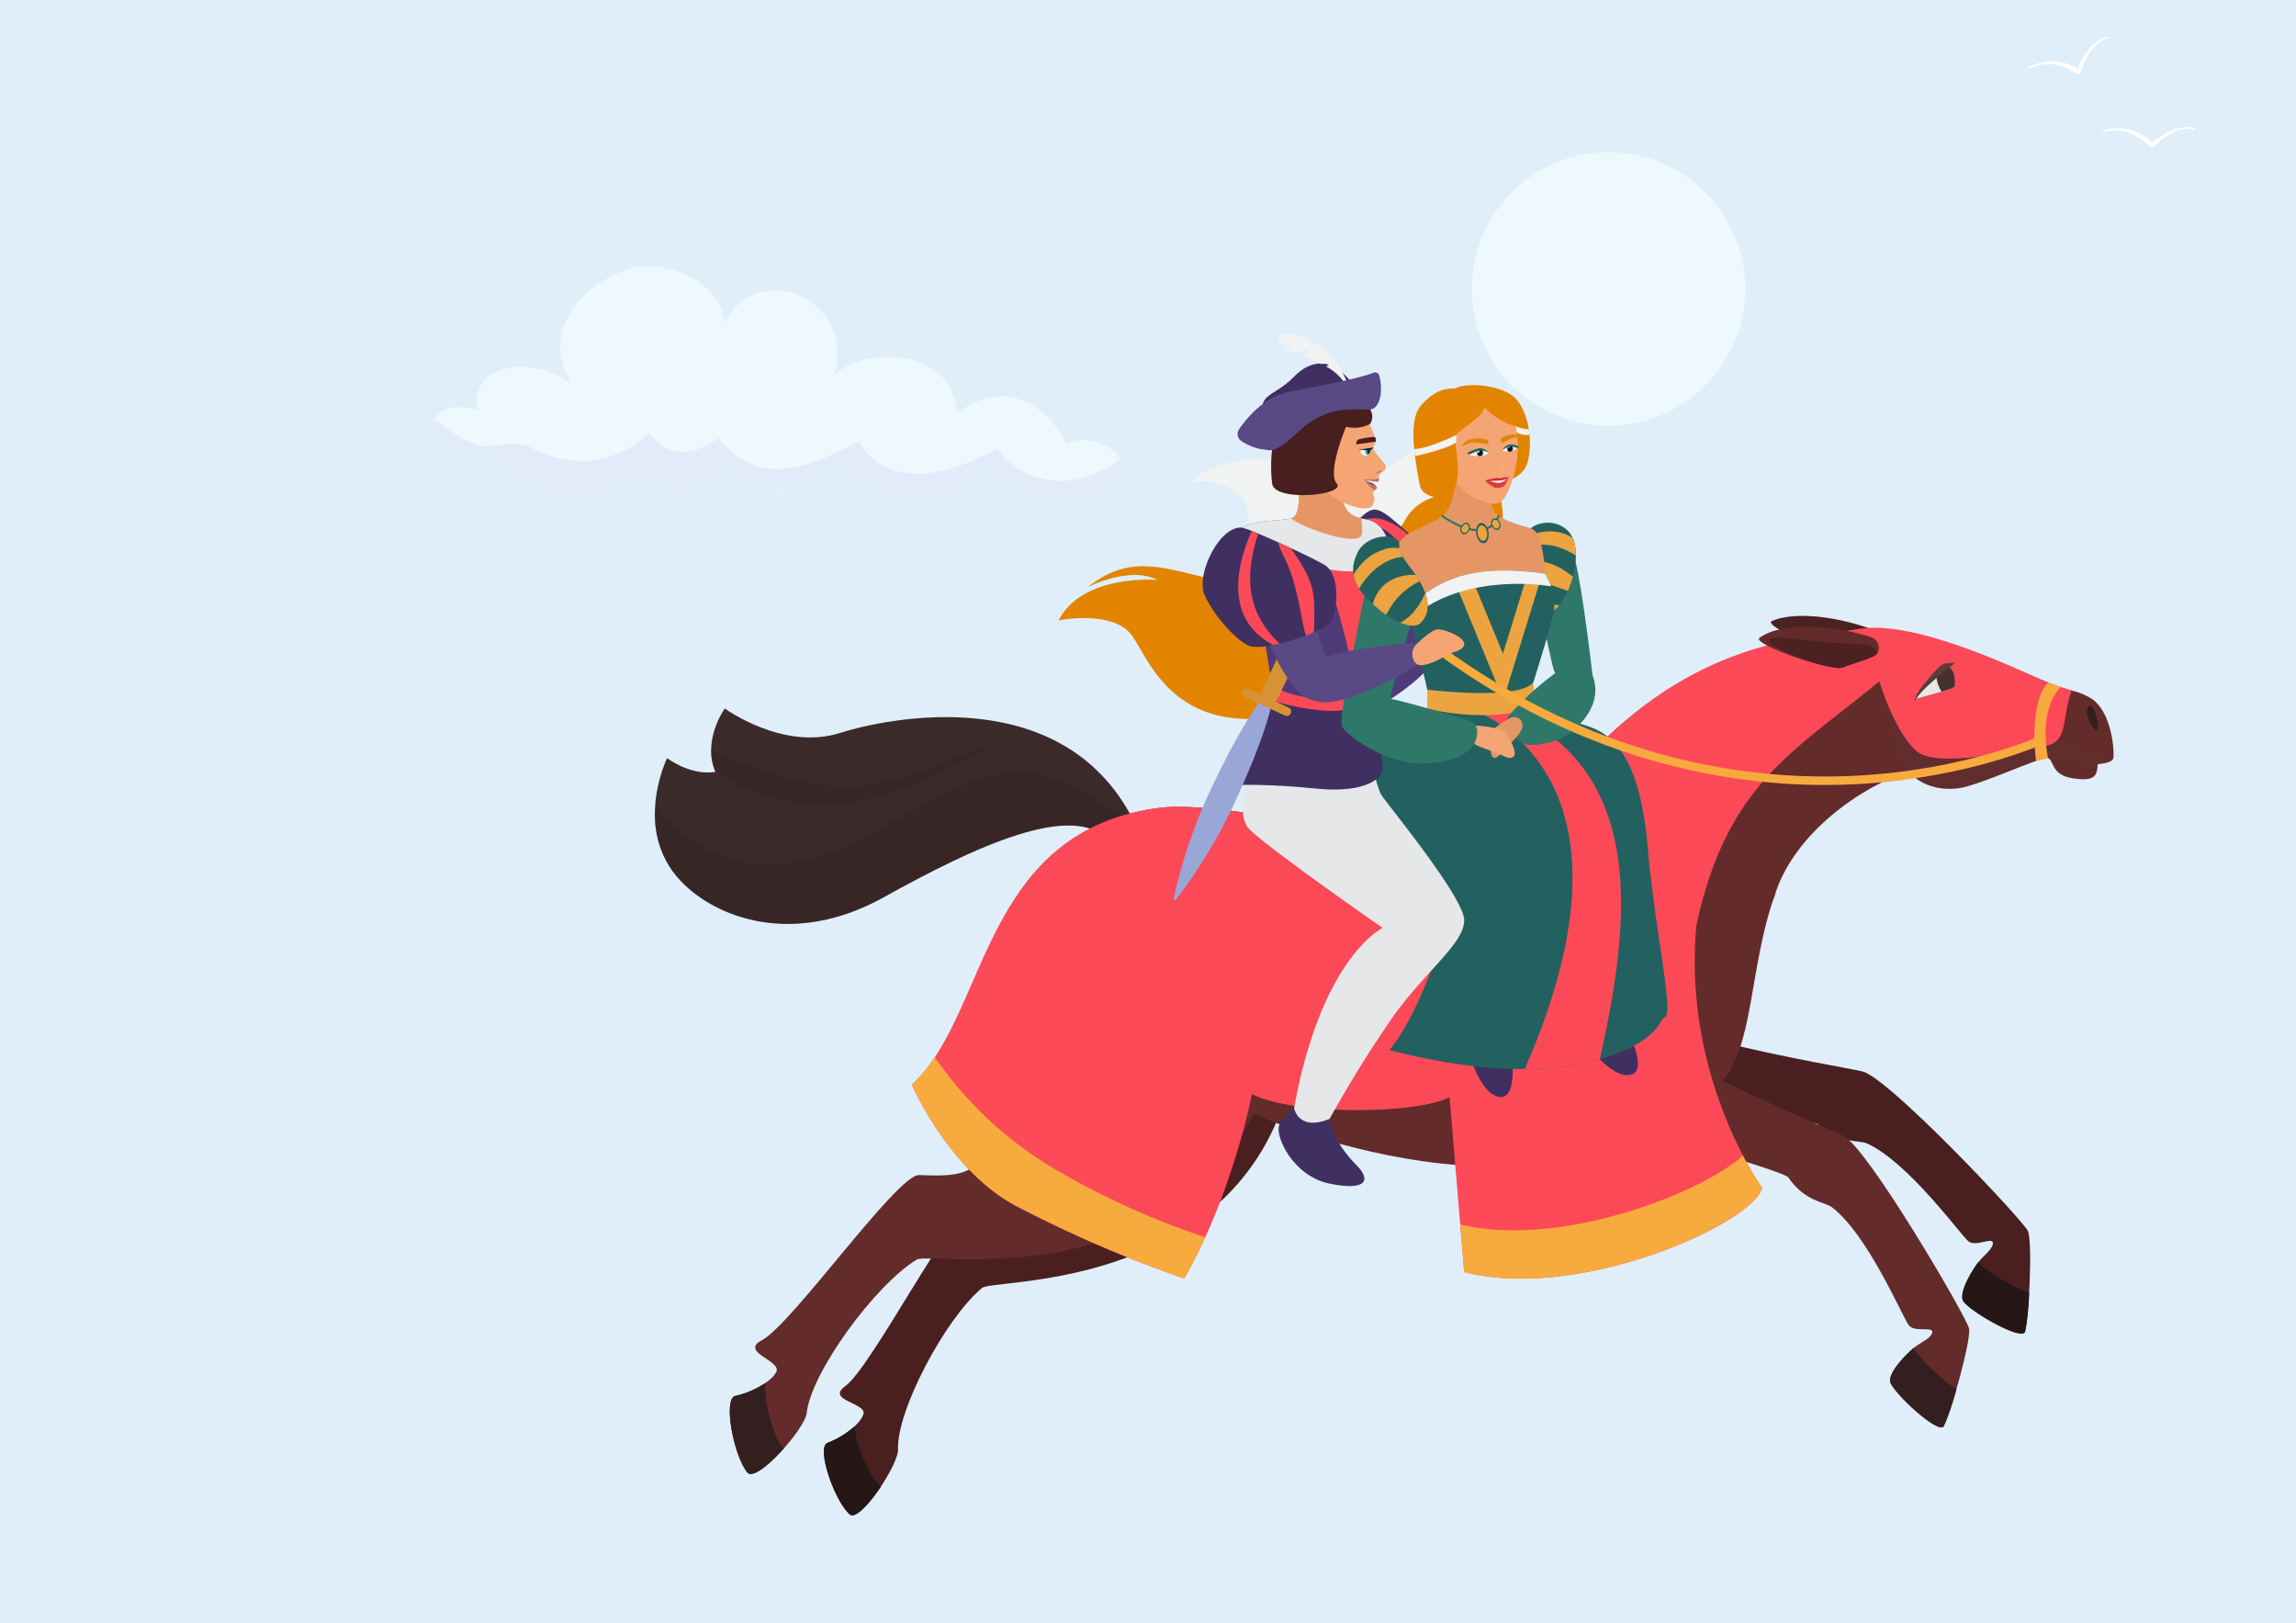 <svg xmlns="http://www.w3.org/2000/svg" xmlns:xlink="http://www.w3.org/1999/xlink" width="503.114" height="355.674" viewBox="0 0 503.114 355.674">
  <rect x="0" y="0" width="503.114" height="355.674" fill="#808080" stroke="none"/>
  <defs>
    <clipPath id="clip-path">
      <rect id="Rectángulo_49659" data-name="Rectángulo 49659" width="385.859" height="101.84" fill="none"/>
    </clipPath>
    <clipPath id="clip-path-3">
      <rect id="Rectángulo_49657" data-name="Rectángulo 49657" width="151.026" height="17.761" transform="translate(0.02 84.079)" fill="none"/>
    </clipPath>
    <clipPath id="clip-path-4">
      <rect id="Rectángulo_49656" data-name="Rectángulo 49656" width="319.642" height="259.001" fill="none"/>
    </clipPath>
    <clipPath id="clip-path-6">
      <rect id="Rectángulo_49644" data-name="Rectángulo 49644" width="105.746" height="38.367" fill="none"/>
    </clipPath>
    <clipPath id="clip-path-7">
      <rect id="Rectángulo_49645" data-name="Rectángulo 49645" width="49.865" height="18.597" fill="none"/>
    </clipPath>
    <clipPath id="clip-path-8">
      <rect id="Rectángulo_49648" data-name="Rectángulo 49648" width="207.678" height="142.327" fill="none"/>
    </clipPath>
    <clipPath id="clip-path-9">
      <rect id="Rectángulo_49646" data-name="Rectángulo 49646" width="59.66" height="93.036" fill="none"/>
    </clipPath>
    <clipPath id="clip-path-10">
      <rect id="Rectángulo_49647" data-name="Rectángulo 49647" width="137.943" height="142.299" fill="none"/>
    </clipPath>
    <clipPath id="clip-path-11">
      <rect id="Rectángulo_49651" data-name="Rectángulo 49651" width="135.541" height="48.464" fill="none"/>
    </clipPath>
    <clipPath id="clip-path-12">
      <rect id="Rectángulo_49649" data-name="Rectángulo 49649" width="59.66" height="48.464" fill="none"/>
    </clipPath>
    <clipPath id="clip-path-13">
      <rect id="Rectángulo_49650" data-name="Rectángulo 49650" width="15.379" height="11.777" fill="none"/>
    </clipPath>
    <clipPath id="clip-path-14">
      <rect id="Rectángulo_49652" data-name="Rectángulo 49652" width="21.201" height="45.279" fill="none"/>
    </clipPath>
    <clipPath id="clip-path-15">
      <rect id="Rectángulo_49653" data-name="Rectángulo 49653" width="1.84" height="2.691" fill="none"/>
    </clipPath>
    <clipPath id="clip-path-16">
      <rect id="Rectángulo_49654" data-name="Rectángulo 49654" width="4.049" height="1.172" fill="none"/>
    </clipPath>
  </defs>
  <g id="Grupo_171384" data-name="Grupo 171384" transform="translate(-811.886 -8435)">
    <rect id="BG" width="503.114" height="355.674" transform="translate(811.886 8435)" fill="#e3f3ff" opacity="0.949"/>
    <g id="Grupo_171383" data-name="Grupo 171383">
      <g id="Grupo_171382" data-name="Grupo 171382" transform="translate(907 8443.08)">
        <g id="Grupo_171381" data-name="Grupo 171381" clip-path="url(#clip-path)">
          <g id="Grupo_171380" data-name="Grupo 171380">
            <g id="Grupo_171379" data-name="Grupo 171379" clip-path="url(#clip-path)">
              <path id="Trazado_212536" data-name="Trazado 212536" d="M9.406,81.715C7.943,69.679,24.16,70.887,30.146,76.074,23.092,64.5,32.116,54.316,42.746,50.8c6.5-2.151,20.293,1.91,20.824,11.912,7.668-14.546,29.215-5,24.026,11.445,6.173-6.091,25.682-6.8,27.074,8.205,10.062-7.518,19.338-2.332,23.934,6.886,5.155-2.989,12.92,1.876,12.42,5.206-.866,5.782-10.168,12.815-30.923.866-6.728,3.206-6.353,6.315-14.361,5.976-4.435-.188-8.025-1.613-11.964-3.931-5.019-2.951-3.513-3.349-8.651-1.59-4.128,1.412-5.8,3.636-10.844,3.02-3.691-.452-7.493-4.384-10.711-3.959-3.272.433-5.174,4.406-9.4,4.57-4.1.157-6.02-1.025-8.8-3.832-3.548,3.467-10.316,4.412-15.094,4.462-7.8.081-8.609-2.383-14.464-6.3-4.964-3.32-11.074.174-14.463-5.05-4.33-6.675,2.728-8.659,8.062-6.966" fill="#edf9ff"/>
              <g id="Grupo_171378" data-name="Grupo 171378" style="mix-blend-mode: multiply;isolation: isolate">
                <g id="Grupo_171377" data-name="Grupo 171377">
                  <g id="Grupo_171376" data-name="Grupo 171376" clip-path="url(#clip-path-3)">
                    <path id="Trazado_212537" data-name="Trazado 212537" d="M1.344,88.681C.1,86.763-.18,85.247.143,84.08c3.258,1.889,6.111,4.588,9.9,5.438,2.53.565,5.207-.466,7.549-.318,3.812.245,2.07.145,5.186,1.556,8.271,3.752,17.054,2.757,24.372-3.993,3.858,5.715,10.353,4.921,15.093,1.089,9.152,11.275,19.927,6.367,30.831.8,6.833,11.562,21.42,6.615,30.168,1.577,7.806,9.577,19.208,8.482,27.227,2.2a3.012,3.012,0,0,1,.554,2.021c-.867,5.782-10.168,12.814-30.923.866-6.728,3.205-6.353,6.314-14.361,5.976-4.435-.189-8.024-1.613-11.964-3.931-5.019-2.952-3.513-3.349-8.651-1.59-4.128,1.412-5.8,3.636-10.844,3.02-3.69-.452-7.493-4.384-10.711-3.959-3.272.433-5.174,4.406-9.4,4.57-4.1.157-6.02-1.025-8.8-3.832-3.548,3.467-10.317,4.412-15.1,4.462-7.8.081-8.608-2.383-14.463-6.3-4.963-3.32-11.075.174-14.463-5.05" fill="#e1ebfa"/>
                  </g>
                </g>
              </g>
              <path id="Trazado_212538" data-name="Trazado 212538" d="M360.178,6.959a10.8,10.8,0,0,0-10.645-.384c-2.225,1.217,1.892-.307,2.219-.373,5.842-1.223,8.289,2.968,9.05,1.76.2-.32,1.358-6.369,6.117-7.7,1.616-.453-3.546-1.258-6.741,6.694" fill="#fff"/>
              <path id="Trazado_212539" data-name="Trazado 212539" d="M376.565,23.161a10.886,10.886,0,0,0-10.535-2.754c-2.391.719,1.842.09,2.249.093,5.134.009,7.473,3.8,8.152,3.746.3.021.426-.282,1.487-1.173,5.9-4.951,7.686-1.921,7.938-2.871.143-.542-4.178-1.436-9.291,2.959" fill="#fff"/>
              <path id="Trazado_212540" data-name="Trazado 212540" d="M227.4,55.225a29.959,29.959,0,1,0,29.959-29.959A29.959,29.959,0,0,0,227.4,55.225" fill="#edf9ff"/>
            </g>
          </g>
        </g>
      </g>
      <g id="Grupo_171375" data-name="Grupo 171375" transform="translate(955.386 8508)">
        <g id="Grupo_171374" data-name="Grupo 171374" clip-path="url(#clip-path-4)">
          <g id="Grupo_171373" data-name="Grupo 171373">
            <g id="Grupo_171372" data-name="Grupo 171372" clip-path="url(#clip-path-4)">
              <path id="Trazado_212414" data-name="Trazado 212414" d="M230.264,162.568c13.58,5.825,32.546,9.823,44.465,12.118,4.88.941,8.578,1.594,10.241,1.972,5.726,1.3,35.123,32.547,36.263,34.916s.178,20.032-.594,22.139-12.647-4.806-13.6-6.838,2.445-7.348,3.6-8.7,3.16-2.821,2.935-4.022-3.756,1.027-5.367-.285-13.282-17.512-22.317-21.467c-1.581-.692-5.97.158-10.636-4.163-1.6-1.483-52.916-3.681-52.916-3.681Z" transform="translate(-20.398 -14.915)" fill="#4a1f1f"/>
              <path id="Trazado_212415" data-name="Trazado 212415" d="M101.935,119.22c-38.517,17.073-18.686,65.126-16.874,70.011,4.55,12.258-6.059,12.377-11.7,13.1-4.577.587-22.038,34.99-27.9,39.245-4.342,3.153,4.753,3.662,3.982,6.144s-5.24,5.379-7.836,6.268,1.423,12.619,4.8,15.676c2.235,2.022,10.754-10.892,10.617-14.218-.351-8.5,10.444-28.844,18.447-35.4,2.429-1.991,52.166.554,66.085-40.552,0,0-21.327-68.382-39.626-60.272" transform="translate(-3.741 -10.877)" fill="#4a1f1f"/>
              <path id="Trazado_212416" data-name="Trazado 212416" d="M47.456,263.736c.322,3.883,3.123,10.731,5.592,12.964a.78.78,0,0,0,.281.121c-2.548,3.853-5.685,7.277-6.916,6.162-3.381-3.055-7.4-14.785-4.8-15.675a18.822,18.822,0,0,0,5.848-3.572" transform="translate(-3.741 -24.197)" fill="#261717"/>
              <path id="Trazado_212417" data-name="Trazado 212417" d="M318.932,224.122c1.423,1.765,7.717,5.6,11.148,6.617a53.078,53.078,0,0,1-.9,8.621c-.772,2.107-12.647-4.806-13.6-6.838-.892-1.9,2.035-6.691,3.354-8.4" transform="translate(-28.938 -20.562)" fill="#261717"/>
              <path id="Trazado_212418" data-name="Trazado 212418" d="M105.581,116.525C90.477,84,50.509,92.739,40.564,95.9,28.106,99.869,15.32,90.539,15.32,90.539s-5.027,6.942-2.057,13.881c0,0-4.7,1.133-10.586-3,0,0-7.69,15.68,3,26.916,7.791,8.189,24.8,14.5,44.484,3.554s41.975-21.468,49.553-12.1,5.867-3.262,5.867-3.262" transform="translate(0 -8.307)" fill="#3b2a2a"/>
              <g id="Grupo_171341" data-name="Grupo 171341" transform="translate(0.001 91.063)" opacity="0.3" style="mix-blend-mode: multiply;isolation: isolate">
                <g id="Grupo_171340" data-name="Grupo 171340">
                  <g id="Grupo_171339" data-name="Grupo 171339" clip-path="url(#clip-path-6)">
                    <path id="Trazado_212419" data-name="Trazado 212419" d="M.188,114.286C33.328,147.6,59.8,99.314,85.464,106.764a45.08,45.08,0,0,1,20.24,12.521c.185,2.98,0,9.325-5.991,1.918-7.578-9.365-29.867,1.157-49.553,12.1s-36.693,4.635-44.484-3.554a20.877,20.877,0,0,1-5.66-15.6,1.491,1.491,0,0,1,.171.131" transform="translate(-0.001 -100.786)" fill="#331f1f"/>
                    <path id="Trazado_212420" data-name="Trazado 212420" d="M74.525,100.308s-3.586,1.527-8.731,4.263c-15.466,8.223-34.727,12.013-51.285.74a11.783,11.783,0,0,1-.928-4.857c37.218,18.448,52.173-1.272,60.945-.146" transform="translate(-1.246 -100.262)" fill="#331f1f"/>
                  </g>
                </g>
              </g>
              <path id="Trazado_212421" data-name="Trazado 212421" d="M201.923,107.03c-16.355,24.411-69.514,4.031-90.083,6.834-43.3,5.9-39.54,63.411-38.4,68.691,2.87,13.253-8.04,11.817-13.938,11.731-4.786-.071-27.768,32.684-34.411,36.191-4.922,2.6,4.341,4.459,3.185,6.894s-6.17,4.752-8.966,5.284-.393,13.165,2.628,16.8c2,2.4,12.642-9.6,12.989-13.036.889-8.776,14.963-28.08,24.142-33.637,2.786-1.687,53.477,8.237,73.809-31.921,0,0,65.221,29.9,102.051-6.485,7.642-7.549,6.428-25.464,12.071-41.239,4.387-12.262-45.08-26.106-45.08-26.106" transform="translate(-1.658 -9.82)" fill="#642b2b"/>
              <path id="Trazado_212422" data-name="Trazado 212422" d="M25.841,253.263c-.239,4.034,1.629,11.477,3.836,14.132a.818.818,0,0,0,.27.165c-3.182,3.581-6.905,6.635-8.006,5.311-3.023-3.634-5.425-16.268-2.629-16.8a19.513,19.513,0,0,0,6.529-2.807" transform="translate(-1.658 -23.236)" fill="#331f1f"/>
              <path id="Trazado_212423" data-name="Trazado 212423" d="M230.248,165.034c11.931,8.719,29.518,16.864,40.619,21.772,4.546,2.01,8,3.476,9.539,4.216,5.289,2.549,26.939,39.589,27.518,42.153s-4.314,19.563-5.539,21.443-11.249-7.518-11.721-9.711,4.029-6.613,5.453-7.674,3.712-2.043,3.761-3.262-3.89.159-5.167-1.48-9.021-20.043-16.94-25.921c-1.386-1.029-5.854-1.184-9.432-6.441-1.229-1.8-50.746-15.442-50.746-15.442Z" transform="translate(-19.963 -15.141)" fill="#642b2b"/>
              <path id="Trazado_212424" data-name="Trazado 212424" d="M303.192,244.789c.993,2.038,6.266,7.183,9.381,8.946a53.216,53.216,0,0,1-2.81,8.2c-1.225,1.88-11.249-7.518-11.722-9.711-.442-2.055,3.483-6.066,5.151-7.435" transform="translate(-27.341 -22.458)" fill="#331f1f"/>
              <path id="Trazado_212425" data-name="Trazado 212425" d="M269.446,69.337c5.95-2.6,17.213-.372,24.272,2.736,1.389.611,1.785,3.048-.72,3.645s-4.435.739-7.054,1.285-18.656-6.721-16.5-7.666" transform="translate(-24.702 -6.256)" fill="#4b2121"/>
              <path id="Trazado_212426" data-name="Trazado 212426" d="M339.765,99.582c.251-2.567-.78-10.774-5.212-13.163-3.613-1.948-3.221-.841-9.083-3.278S294.59,71.765,287.654,71.93c-12.189.29-64.387,11.86-67.754,45.346s43.621,19.251,45.6,12.641c4.122-13.741,19.3-24.2,29.463-27.269,0,0,3.244,4.534,10.664,3.666,4.966-.582,18.423-7.165,19.825-6.591s.553,3.713,5.577,4.432,5.085-.833,5.308-3.155c0,0,3.3-.129,3.425-1.418" transform="translate(-20.159 -6.599)" fill="#642b2b"/>
              <path id="Trazado_212427" data-name="Trazado 212427" d="M345.721,90.283c.881-1.736,2.04,2.141,2.218,3.773.358,3.287-3.341-1.559-2.218-3.773" transform="translate(-31.699 -8.243)" fill="#331f1f"/>
              <g id="Grupo_171344" data-name="Grupo 171344" transform="translate(269.742 81.263)" opacity="0.3" style="mix-blend-mode: multiply;isolation: isolate">
                <g id="Grupo_171343" data-name="Grupo 171343">
                  <g id="Grupo_171342" data-name="Grupo 171342" clip-path="url(#clip-path-7)">
                    <path id="Trazado_212428" data-name="Trazado 212428" d="M315.892,107.163a13.605,13.605,0,0,1-9.931-.074,9.637,9.637,0,0,1-3.906-2.832c-5.119-8.41-6.063-18.319-4.152-13.538s29.463,5.136,36.462,6.792,5.531,3.832,12.489,3.679c-.125,1.289-3.425,1.417-3.425,1.417-.037.391-.072.757-.124,1.1-5.6-2.48-8.86-3.953-10.76-2.372-1.164-.477-10.627,3.971-16.652,5.831" transform="translate(-296.989 -89.472)" fill="#5d3131"/>
                  </g>
                </g>
              </g>
              <path id="Trazado_212429" data-name="Trazado 212429" d="M220.127,103.73C245.6,74.366,268.549,73.793,283.854,71.3c12.508-2.038,35.46,9.324,41.322,11.761,2.124.883,2.815.927,5.1,1.751-2.272,6.881-.673,11.309-5.92,12.207-6.131,1.051-22.987,4.651-27.648,1.355-2.934-2.074-6.354-8.58-8.519-15.574-18.812,15.5-33.458,22.479-40.121,53.561-14.781,1.522-41.249-17.293-27.942-32.631" transform="translate(-19.863 -6.519)" fill="#fc4958"/>
              <path id="Trazado_212430" data-name="Trazado 212430" d="M310.815,80.433c2.024-.1,1.614,3.807,1.852,4.333s-7.038,2.253-8.351,2.69,5.072-6.951,6.5-7.024" transform="translate(-27.903 -7.379)" fill="#e6e7e8"/>
              <path id="Trazado_212431" data-name="Trazado 212431" d="M309.112,81.954a5.578,5.578,0,0,1,2.159-1.52c2.024-.1,2.018,3.509,1.9,4.351-.035.25-1.225.665-2.869,1.14a8.09,8.09,0,0,1-1.188-3.97" transform="translate(-28.36 -7.379)" fill="#44312e"/>
              <path id="Trazado_212432" data-name="Trazado 212432" d="M304.294,87.369c1.618-2.628,8.614-7.888,8.614-7.888l-1.8.115a2.812,2.812,0,0,0-1.875.882c-1.433,1.529-4.412,4.816-4.993,6.311-.771,1.985.058.579.058.579" transform="translate(-27.882 -7.292)" fill="#563d38"/>
              <path id="Trazado_212433" data-name="Trazado 212433" d="M335.849,84.273l2.815.927c-5.272,5.451-2.83,15.655-2.83,15.655l-2.647.589s-1.8-12.556,2.662-17.171" transform="translate(-30.536 -7.732)" fill="#f7aa3d"/>
              <path id="Trazado_212434" data-name="Trazado 212434" d="M115.869,113.864c20.57-2.8,73.728,17.578,90.083-6.833,0,0,10.309,2.885,21.1,7.188l.014.008,6.833,25.434c-3.018,33.323,14.429,57.426,14.429,57.426-1.908,7.666-39.861,24.987-65.292,18.432l-3.2-38.322c-6.854,3.71-34.007,4.133-43.319-.684,0,0-4.123,21.758-14.85,40.413a270.108,270.108,0,0,1-36.59-15.772C70.213,193.453,62,174.484,62,174.484c16.813-15.428,15.075-55.335,53.868-60.621" transform="translate(-5.688 -9.82)" fill="#fc4958"/>
              <g id="Grupo_171353" data-name="Grupo 171353" transform="translate(56.313 64.78)" opacity="0.5" style="mix-blend-mode: multiply;isolation: isolate">
                <g id="Grupo_171352" data-name="Grupo 171352">
                  <g id="Grupo_171351" data-name="Grupo 171351" clip-path="url(#clip-path-8)">
                    <g id="Grupo_171347" data-name="Grupo 171347" transform="translate(0 49.291)" opacity="0.5">
                      <g id="Grupo_171346" data-name="Grupo 171346">
                        <g id="Grupo_171345" data-name="Grupo 171345" clip-path="url(#clip-path-9)">
                          <path id="Trazado_212435" data-name="Trazado 212435" d="M92.889,125.594c-.1.33-.205.661-.31,1-8.5,27.918,5.614,67.047,29.083,92.033a270.2,270.2,0,0,1-36.591-15.773c-14.858-7.7-23.07-26.67-23.07-26.67,12.465-11.438,14.737-36.329,30.887-50.593" transform="translate(-62.002 -125.594)" fill="#fc4958"/>
                        </g>
                      </g>
                    </g>
                    <g id="Grupo_171350" data-name="Grupo 171350" transform="translate(69.735)" opacity="0.5">
                      <g id="Grupo_171349" data-name="Grupo 171349">
                        <g id="Grupo_171348" data-name="Grupo 171348" clip-path="url(#clip-path-10)">
                          <path id="Trazado_212436" data-name="Trazado 212436" d="M224.355,151.605l-29.344,38.373,9.576,21.531s-1.946.868-4.968,2.114a47.482,47.482,0,0,1-9.542-1.38l-3.2-38.322c-.18.1-.38.19-.585.282a22.538,22.538,0,0,1,1.076-2.573c2.983-5.569,4.4-21.982,2.423-24.189s-23.865-29.572-51.009-36.276c23.809,2.916,58.651,11.449,72.778-5.5A17.347,17.347,0,0,1,213,103.755c25.477-29.364,48.422-29.937,63.728-32.431-57.832,31.013-52.369,80.282-52.369,80.282" transform="translate(-138.781 -71.324)" fill="#fc4958"/>
                        </g>
                      </g>
                    </g>
                  </g>
                </g>
              </g>
              <path id="Trazado_212437" data-name="Trazado 212437" d="M291.081,73.15c-7.747-2.594-19.409-3.645-24.595.084-1.882,1.352,15.774,7.479,18.211,6.518s4.3-1.376,6.612-2.38,1.3-3.711-.229-4.222" transform="translate(-24.436 -6.496)" fill="#642b2b"/>
              <path id="Trazado_212438" data-name="Trazado 212438" d="M289.6,74.912c-11.947-.222-18.626-2.371-20.576-1.084s13.468,7.124,15.905,6.163,4.3-1.376,6.612-2.38-.317-2.669-1.941-2.7" transform="translate(-24.666 -6.736)" fill="#4b2121"/>
              <path id="Trazado_212439" data-name="Trazado 212439" d="M256.26,198.388a62.769,62.769,0,0,0,4.2,7.082c-1.908,7.665-39.861,24.986-65.293,18.431l-.868-10.4c22,5.214,52.831-6.853,61.958-15.116" transform="translate(-17.826 -18.201)" fill="#f7aa3d"/>
              <path id="Trazado_212440" data-name="Trazado 212440" d="M67.034,174.668A83.235,83.235,0,0,0,94.168,199.68,171.3,171.3,0,0,0,126.285,214.1c-1.381,3.022-2.918,6.064-4.622,9.028A270.028,270.028,0,0,1,85.072,207.36C70.214,199.66,62,180.691,62,180.691a32.488,32.488,0,0,0,5.032-6.023" transform="translate(-5.688 -16.025)" fill="#f7aa3d"/>
              <g id="Grupo_171362" data-name="Grupo 171362" transform="translate(56.313 158.643)" opacity="0.5" style="mix-blend-mode: multiply;isolation: isolate">
                <g id="Grupo_171361" data-name="Grupo 171361">
                  <g id="Grupo_171360" data-name="Grupo 171360" clip-path="url(#clip-path-11)">
                    <g id="Grupo_171356" data-name="Grupo 171356" opacity="0.5">
                      <g id="Grupo_171355" data-name="Grupo 171355">
                        <g id="Grupo_171354" data-name="Grupo 171354" clip-path="url(#clip-path-12)">
                          <path id="Trazado_212441" data-name="Trazado 212441" d="M63.274,179.433c.123-.129.241-.264.361-.4.292-.318.58-.641.861-.974.125-.149.249-.3.372-.453q.418-.514.821-1.05c.1-.138.207-.275.31-.415q.469-.642.917-1.312c.038-.056.078-.108.115-.165A83.241,83.241,0,0,0,94.168,199.68a170.65,170.65,0,0,0,15.2,7.812,116.937,116.937,0,0,0,12.3,15.64s-5.519-1.8-14.048-5.316q-1.383-.571-2.869-1.2-.678-.287-1.375-.589-.981-.424-2-.871-1.589-.7-3.259-1.459-1.439-.655-2.933-1.355c-2.412-1.13-4.923-2.347-7.506-3.65-.861-.435-1.727-.876-2.6-1.33a37.158,37.158,0,0,1-6.472-4.32,52.745,52.745,0,0,1-7.357-7.5q-.9-1.116-1.725-2.223A71.032,71.032,0,0,1,62,180.69c.438-.4.86-.824,1.273-1.257" transform="translate(-62.002 -174.668)" fill="#f7aa3d"/>
                        </g>
                      </g>
                    </g>
                    <g id="Grupo_171359" data-name="Grupo 171359" transform="translate(120.162 36.66)" opacity="0.5">
                      <g id="Grupo_171358" data-name="Grupo 171358">
                        <g id="Grupo_171357" data-name="Grupo 171357" clip-path="url(#clip-path-13)">
                          <path id="Trazado_212442" data-name="Trazado 212442" d="M205.941,216.286l3.739,8.407s-1.946.869-4.968,2.114q-1.236-.06-2.451-.173h-.021q-1.2-.114-2.379-.281l-.07-.01c-.773-.112-1.537-.24-2.292-.389l-.087-.018q-1.136-.223-2.243-.508l-.868-10.4a50.758,50.758,0,0,0,11.639,1.255" transform="translate(-194.302 -215.031)" fill="#f7aa3d"/>
                        </g>
                      </g>
                    </g>
                  </g>
                </g>
              </g>
              <path id="Trazado_212443" data-name="Trazado 212443" d="M178.246,27.5s-6.409,6.273-14.083,4.767-27.479-5.718-34.905,2.577c0,0,6.919-1.809,11.2,3.4s-2.852,14.934,10.828,15.88,35.861-.812,36.469-2.184,15.6-28.754,15.6-28.754Z" transform="translate(-11.859 -2.127)" fill="#f1f2f2"/>
              <path id="Trazado_212444" data-name="Trazado 212444" d="M181.245,38.587s-5.219.759-7.7,5.1S163,59.367,144.167,58.783s-27.889-10.092-40.422,0c0,0,9.052-4.767,15.318-1.631,0,0-16.426-1.378-21.674,8.885,0,0,11.926-2.443,16.1,3.33s10.322,26.081,42.642,15,40.949-33.359,38.123-45.144-13.012-.635-13.012-.635" transform="translate(-8.935 -3.102)" fill="#e38400"/>
              <path id="Trazado_212445" data-name="Trazado 212445" d="M195.793,171.417s2.608,11.007,7.292,11.539,2.21-12.879,2.21-12.879Z" transform="translate(-17.963 -15.604)" fill="#403061"/>
              <path id="Trazado_212446" data-name="Trazado 212446" d="M223.546,169.249s6.216,9.45,10.8,8.348-2.331-12.857-2.331-12.857Z" transform="translate(-20.509 -15.114)" fill="#403061"/>
              <path id="Trazado_212447" data-name="Trazado 212447" d="M156.618,184.483s-5.317,3.832-6.038,5.955c-.815,2.4,3.027,11.045,11.039,12.706s9.317-.673,5.878-4.093-6.758-8.727-5.878-13.317-5-1.252-5-1.252" transform="translate(-13.805 -16.818)" fill="#403061"/>
              <path id="Trazado_212448" data-name="Trazado 212448" d="M237,157.794c-1.188.371-1.234,5.414-14.221,9.155a60.9,60.9,0,0,1-16.468,2.182c-8,.046-17.767-1.1-29.678-4.168,6.072-6.73,17.04-33.449,10.207-37.338-29.641-16.9-9.566-29.936-1.88-37.465,0,0,17.879-8.558,23.821-.77s21.435-3.794,24.5,31.352c1.6,18.315,5.8,36.394,3.722,37.053" transform="translate(-15.703 -7.901)" fill="#226160"/>
              <path id="Trazado_212449" data-name="Trazado 212449" d="M224.939,167.291a60.9,60.9,0,0,1-16.468,2.182c29.873-68.175-13.711-79.63-13.711-79.63s7.334.1,8.707.631c32.612,12.783,27.923,47.957,21.472,76.817" transform="translate(-17.868 -8.243)" fill="#fc4958"/>
              <path id="Trazado_212450" data-name="Trazado 212450" d="M144.272,103.088s-4.582,10.64-1.121,14.454S172.5,139.331,172.5,139.331s-13.384,6.249-19.415,39.463c0,0,.867,5.185,7.782,2.372A258.142,258.142,0,0,1,175.14,158.24c6.931-9.538,15.222-15.6,15.222-20.574,0-4.833-15.794-24.159-17.893-27.09s-2.609-12.236-2.609-12.236Z" transform="translate(-13.015 -9.022)" fill="#e6e7e8"/>
              <path id="Trazado_212451" data-name="Trazado 212451" d="M179.131,74.257s7.648.331,7.214,3.007c-.866,5.34-15.291,13.073-15.291,13.073l-3.093-2.3s7.883-11.489,11.17-13.785" transform="translate(-15.41 -6.813)" fill="#4f3b78"/>
              <path id="Trazado_212452" data-name="Trazado 212452" d="M146.333,70.612S155.275,85.8,158.27,86.383s5.222-8.6,3.742-10.522-5.868-12.1-5.868-12.1Z" transform="translate(-13.425 -5.85)" fill="#4f3b78"/>
              <path id="Trazado_212453" data-name="Trazado 212453" d="M178.8,59.509s8.332,13.755,7.716,16.4-8.226,2.343-9.248.44-7.408-13.016-7.408-13.016Z" transform="translate(-15.584 -5.46)" fill="#4f3b78"/>
              <path id="Trazado_212454" data-name="Trazado 212454" d="M170.086,44.391c2.807-2.539,3.649-2.735,8.283,1.3s8.427,7.291,7.373,9.495-2.844,8.714-6.32,9.974-10.005,1.679-10.005,1.679Z" transform="translate(-15.543 -3.905)" fill="#403061"/>
              <path id="Trazado_212455" data-name="Trazado 212455" d="M183.573,52.425a13.407,13.407,0,0,1,1.078,5.932c-.285.706-.6,1.453-.961,2.192a18.664,18.664,0,0,0-2.25-6.128c-1.506-2.856-3.308-5.724-6.085-7.381a20.244,20.244,0,0,0-4.651-1.818,6.245,6.245,0,0,1,5.118-.03,13.579,13.579,0,0,1,7.751,7.234" transform="translate(-15.661 -4.097)" fill="#fc4958"/>
              <path id="Trazado_212456" data-name="Trazado 212456" d="M175.57,65.613a17.634,17.634,0,0,1-3.064-6.954,16.531,16.531,0,0,1,.023-4.293,37.153,37.153,0,0,1,.856-4.786,68.968,68.968,0,0,0,4.779,16.682c-.593.15-1.222.282-1.859.4-.245-.35-.5-.694-.736-1.05" transform="translate(-15.815 -4.549)" fill="#fc4958"/>
              <path id="Trazado_212457" data-name="Trazado 212457" d="M169.8,88.644c3.241,5.291,1.533,10.032,2.276,14.236.411,2.334-3.633,5.88-14.69,4.727-8.644-.9-17.108-.987-19.853-.568,0,0,4.611-16.377,10.588-20.261S169.8,88.644,169.8,88.644" transform="translate(-12.618 -7.838)" fill="#403061"/>
              <path id="Trazado_212458" data-name="Trazado 212458" d="M162.8,34.639c.527,8.212,2.528,8.633,6.109,9.368s4.532,4.317,4.667,5.187c.993,6.427,2.916,13.4-4.3,32.924,0,0-5.952,4.2-20.881,0,0,0-1.4-8.925-2.47-15.119s-7.773-19.213-4.4-21.208,9.058-1.26,11.165-2.2,1.158-8.948,1.158-8.948Z" transform="translate(-12.898 -3.178)" fill="#4f3b78"/>
              <path id="Trazado_212459" data-name="Trazado 212459" d="M170.357,85.6l.383,3.007a21.073,21.073,0,0,1-10.057,1.913,50.836,50.836,0,0,1-12.868-2.556l.975-2.95a21.755,21.755,0,0,0,11.893,2.76c7.049-.348,9.674-2.174,9.674-2.174" transform="translate(-13.561 -7.8)" fill="#fc4958"/>
              <path id="Trazado_212460" data-name="Trazado 212460" d="M132.962,108.687a114.108,114.108,0,0,0-7.773,23.089c-.082.381.274.547.514.238a114.278,114.278,0,0,0,12.662-20.828c5.918-12.718,9.506-23.587,8.014-24.278s-7.5,9.061-13.417,21.779" transform="translate(-11.484 -7.97)" fill="#99a7d8"/>
              <g id="Grupo_171365" data-name="Grupo 171365" transform="translate(113.693 78.904)" opacity="0.3" style="mix-blend-mode: multiply;isolation: isolate">
                <g id="Grupo_171364" data-name="Grupo 171364">
                  <g id="Grupo_171363" data-name="Grupo 171363" clip-path="url(#clip-path-14)">
                    <path id="Trazado_212461" data-name="Trazado 212461" d="M125.189,131.775a114.128,114.128,0,0,1,7.773-23.089c5.918-12.717,11.925-22.468,13.417-21.778l-21.053,45.245a.316.316,0,0,1-.136-.378" transform="translate(-125.177 -86.874)" fill="#99a7d8"/>
                  </g>
                </g>
              </g>
              <path id="Trazado_212462" data-name="Trazado 212462" d="M147.433,87.915h0A1.934,1.934,0,0,0,150,86.978l3.314-7.123a1.93,1.93,0,0,0-3.5-1.62l-3.314,7.123a1.922,1.922,0,0,0,.939,2.557" transform="translate(-13.424 -7.075)" fill="#d69334"/>
              <path id="Trazado_212463" data-name="Trazado 212463" d="M152.324,91.162h0a.962.962,0,0,0-.47-1.279l-8.9-4.113a.963.963,0,1,0-.813,1.747l8.9,4.114a.967.967,0,0,0,1.282-.469" transform="translate(-12.99 -7.861)" fill="#d69334"/>
              <path id="Trazado_212464" data-name="Trazado 212464" d="M174.516,50.4s1.785,19.884-6.192,31.436c0,0-4.282-21.683-8.935-28.959Z" transform="translate(-14.623 -4.624)" fill="#fc4958"/>
              <path id="Trazado_212465" data-name="Trazado 212465" d="M173.869,50.418h0c-.067-.412-.134-.82-.2-1.225-.134-.87-1.085-4.451-4.667-5.186s-5.582-1.155-6.109-9.369h-8.953s.948,8-1.158,8.948-7.795.211-11.165,2.205c15.894,12.449,31.8,11.347,32.248,4.627" transform="translate(-12.993 -3.178)" fill="#e6e7e8"/>
              <path id="Trazado_212466" data-name="Trazado 212466" d="M153.876,43.587c2.106-.945,1.159-8.948,1.159-8.948h8.952c.466,7.257,2.084,8.429,4.925,9.111.214,3.707.65,4.487-2.378,4.487s-11.094-2.753-13.033-4.512a3.47,3.47,0,0,0,.376-.137" transform="translate(-14.083 -3.178)" fill="#e69665"/>
              <path id="Trazado_212467" data-name="Trazado 212467" d="M186.346,85.845V90a53.172,53.172,0,0,0,14.219,1.383c7.378-.384,9.607-2.153,9.607-2.153l-.615-4.9Z" transform="translate(-17.096 -7.737)" fill="#eba43f"/>
              <path id="Trazado_212468" data-name="Trazado 212468" d="M191.554,14.227c2.335-2.844,10.834-1.787,13.96.63s4.546,8.985,3.419,14.135-7.682,4.95-7.682,4.95Z" transform="translate(-17.574 -1.149)" fill="#e38400"/>
              <path id="Trazado_212469" data-name="Trazado 212469" d="M212.538,63.042c2.867,9.511,3.525,15.516,4.274,16.359s8.272,1.575,8.155.488c-.323-3.019-3.093-25.551-4.292-26.223-.337-.189-8.137,9.376-8.137,9.376" transform="translate(-19.499 -4.923)" fill="#2f7869"/>
              <path id="Trazado_212470" data-name="Trazado 212470" d="M211.091,46.948c2.83-2.273,8.561-1.537,9.637,3.491,1.242,5.807-2.434,14.286-5.539,14.834a6.663,6.663,0,0,1-6.3-2.537Z" transform="translate(-19.165 -4.195)" fill="#226160"/>
              <path id="Trazado_212471" data-name="Trazado 212471" d="M220.892,50.629a6.474,6.474,0,0,0-.473-1.386,9.056,9.056,0,0,0-1.477-.786,9.738,9.738,0,0,0-7.926.4l-.329,2.36a11.148,11.148,0,0,1,7.567.392,15.95,15.95,0,0,1,2.879,1.522,12.023,12.023,0,0,0-.241-2.5" transform="translate(-19.33 -4.385)" fill="#eba43f"/>
              <path id="Trazado_212472" data-name="Trazado 212472" d="M214.575,65.275a9.4,9.4,0,0,1-5.364-1.9c-.057-.048-.107-.106-.163-.158l-.156,1.12a6.662,6.662,0,0,0,6.3,2.538,4.057,4.057,0,0,0,2.169-1.526c-.928,0-1.857,0-2.782-.078" transform="translate(-19.165 -5.8)" fill="#eba43f"/>
              <path id="Trazado_212473" data-name="Trazado 212473" d="M218.836,57.227a13.257,13.257,0,0,0-6.968-2.379,8.979,8.979,0,0,0-1.706.146l-.441,3.167,9.084,3.156c.167.058.336.114.5.172a20.147,20.147,0,0,0,1.107-3.115c-.511-.4-1.036-.789-1.58-1.147" transform="translate(-19.241 -5.032)" fill="#eba43f"/>
              <path id="Trazado_212474" data-name="Trazado 212474" d="M191.257,28.75c1.23,4.686.353,12.172-2.307,13.94-5,3.322-8.537,3.181-10,6.918-1.727,4.416,17.893,32.532,22.231,29.37,4.106-2.994,11.091-15.18,10.327-23.619-.31-3.422-.721-9.145-3.176-9.968-1.484-.5-6.094-1.613-7.559-3.139-1.184-1.233-2.248-5.17-1.461-11.24.269-2.075-8.057-2.262-8.057-2.262" transform="translate(-16.408 -2.638)" fill="#e69665"/>
              <path id="Trazado_212475" data-name="Trazado 212475" d="M211.729,57.974a59.007,59.007,0,0,0-9.042-.722c-8.59,0-13.925,2.375-18.427,5.93a35.184,35.184,0,0,1-3.024,2c2.844,9.837,4.64,18.177,4.64,18.177s19.6,2.426,23.21-1.516c0,0,3.94-12.287,4.555-16.052s-1.914-7.818-1.914-7.818" transform="translate(-16.628 -5.253)" fill="#226160"/>
              <path id="Trazado_212476" data-name="Trazado 212476" d="M204.247,84.081l7.48-24.279-3.314.3L203.6,75.716l-6.014-14.628-3.929.357,9.352,22.749c.42-.032.833-.068,1.234-.113" transform="translate(-17.767 -5.487)" fill="#eba43f"/>
              <path id="Trazado_212477" data-name="Trazado 212477" d="M184.479,66.075c4.826-3.555,12.239-5.9,21.447-5.9a46.475,46.475,0,0,1,7.08.545,15.823,15.823,0,0,0-1.275-2.747,59.017,59.017,0,0,0-9.042-.722c-8.59,0-13.925,2.375-18.428,5.931a35.213,35.213,0,0,1-3.023,2c.243.842.493,1.661.747,2.469.713-.413,1.781-1.053,2.494-1.578" transform="translate(-16.628 -5.253)" fill="#f1f2f2"/>
              <path id="Trazado_212478" data-name="Trazado 212478" d="M216.178,81.865A63.908,63.908,0,0,0,205.72,91.5c-.54.688,1.074,4.262,3.206,5.646s8.367-.639,9.776-1.636c2.066-1.463,8.826-6.848,5.188-14.181-1.038-2.092-7.713.54-7.713.54" transform="translate(-18.864 -7.387)" fill="#2f7869"/>
              <path id="Trazado_212479" data-name="Trazado 212479" d="M197.711,47.406c-2.163,0-4.807-1.052-7.895-3.142a.231.231,0,0,1,.26-.381c3.927,2.659,7.083,3.593,9.374,2.777a4.431,4.431,0,0,0,2.626-2.652.231.231,0,0,1,.442.131,4.816,4.816,0,0,1-2.9,2.952,5.577,5.577,0,0,1-1.9.315" transform="translate(-17.406 -4.022)" fill="#2f7869"/>
              <path id="Trazado_212480" data-name="Trazado 212480" d="M200.851,47.8c.183,1.223-.269,2.3-1.008,2.414s-1.489-.79-1.671-2.013.268-2.3,1.008-2.415,1.488.791,1.671,2.014" transform="translate(-18.178 -4.2)" fill="#226160"/>
              <path id="Trazado_212481" data-name="Trazado 212481" d="M200.571,47.9c.14.936-.205,1.765-.772,1.849s-1.14-.6-1.281-1.542.206-1.765.772-1.849,1.141.606,1.281,1.542" transform="translate(-18.21 -4.252)" fill="#eba43f"/>
              <path id="Trazado_212482" data-name="Trazado 212482" d="M203.66,45.529a1.191,1.191,0,0,1-.3,1.615c-.481.231-1.128-.118-1.445-.778a1.191,1.191,0,0,1,.3-1.615c.481-.231,1.129.117,1.446.778" transform="translate(-18.509 -4.099)" fill="#226160"/>
              <path id="Trazado_212483" data-name="Trazado 212483" d="M203.48,45.656a.914.914,0,0,1-.228,1.238c-.369.176-.865-.091-1.108-.6a.913.913,0,0,1,.229-1.237c.369-.177.865.09,1.107.6" transform="translate(-18.534 -4.129)" fill="#eba43f"/>
              <path id="Trazado_212484" data-name="Trazado 212484" d="M194.512,46.572a1.191,1.191,0,0,0,.3,1.615c.481.231,1.128-.118,1.445-.778a1.191,1.191,0,0,0-.3-1.615c-.481-.232-1.129.117-1.446.778" transform="translate(-17.83 -4.195)" fill="#226160"/>
              <path id="Trazado_212485" data-name="Trazado 212485" d="M194.741,46.7a.912.912,0,0,0,.228,1.237c.369.177.865-.09,1.107-.6a.912.912,0,0,0-.228-1.237c-.369-.177-.865.091-1.107.6" transform="translate(-17.854 -4.225)" fill="#eba43f"/>
              <path id="Trazado_212486" data-name="Trazado 212486" d="M192.18,29.707s-.649-4.343.283-7.147a7.022,7.022,0,0,1,5.881-4.666,11.041,11.041,0,0,1,4.537.082c1.907.622,2.52,2.1,3.089,3.717a18.443,18.443,0,0,1,.412,8.291c-.5,3.262-2.1,7.854-3.635,8.737a3.882,3.882,0,0,1-2.906-.042,12.072,12.072,0,0,1-6.121-3.662,10.709,10.709,0,0,1-2.133-3.206,1.794,1.794,0,0,1,.592-2.1" transform="translate(-17.565 -1.624)" fill="#f5a573"/>
              <g id="Grupo_171368" data-name="Grupo 171368" transform="translate(184.422 27.769)" opacity="0.5" style="mix-blend-mode: multiply;isolation: isolate">
                <g id="Grupo_171367" data-name="Grupo 171367">
                  <g id="Grupo_171366" data-name="Grupo 171366" clip-path="url(#clip-path-15)">
                    <path id="Trazado_212487" data-name="Trazado 212487" d="M203.719,30.574a5.168,5.168,0,0,1,.629,1.644c.057.665-1.3,1.017-1.3,1.017s1.627.237,1.834-.614c.108-.444-1.166-2.047-1.166-2.047" transform="translate(-203.051 -30.574)" fill="#ffb28d"/>
                  </g>
                </g>
              </g>
              <path id="Trazado_212488" data-name="Trazado 212488" d="M200.8,28.746a4.059,4.059,0,0,0-1.877-.85,6.245,6.245,0,0,0-2.408,1.047s-.253.64,2.188.541c1.708-.069,2.1-.738,2.1-.738" transform="translate(-18.029 -2.559)" fill="#efefee"/>
              <path id="Trazado_212489" data-name="Trazado 212489" d="M199.086,27.921a.907.907,0,0,1,.618,1.024,1.032,1.032,0,0,1-.162.46,5.116,5.116,0,0,1-.8.1c-.067,0-.125,0-.19,0a1.065,1.065,0,0,1-.242-.782c.044-.5.393-.863.777-.8" transform="translate(-18.194 -2.561)" fill="#339fcc"/>
              <path id="Trazado_212490" data-name="Trazado 212490" d="M199.587,28.849a.72.72,0,0,0-.5-.819c-.308-.049-.589.233-.625.64a.728.728,0,0,0,.5.821c.311.05.589-.238.624-.642" transform="translate(-18.208 -2.571)" fill="#121212"/>
              <path id="Trazado_212491" data-name="Trazado 212491" d="M198.872,28.482a.337.337,0,0,0-.231-.381c-.145-.024-.274.111-.291.3a.336.336,0,0,0,.231.383c.144.024.274-.111.291-.3" transform="translate(-18.198 -2.578)" fill="#efefee"/>
              <path id="Trazado_212492" data-name="Trazado 212492" d="M200.793,28.791a3.062,3.062,0,0,0-2-1.072,7.674,7.674,0,0,0-2.88,1.153l.579.218s1.04-.431,1.621-.664a3.137,3.137,0,0,1,2.68.365" transform="translate(-17.974 -2.543)" fill="#226160"/>
              <path id="Trazado_212493" data-name="Trazado 212493" d="M204.344,28.228s1.075-1.19,1.723-1.188a4.447,4.447,0,0,1,1.619.533s.11.478-1.646.886a4.48,4.48,0,0,1-1.7-.232" transform="translate(-18.748 -2.481)" fill="#efefee"/>
              <path id="Trazado_212494" data-name="Trazado 212494" d="M205.735,28.455a1.119,1.119,0,0,1-.117-.775,1.094,1.094,0,0,1,.309-.59.775.775,0,0,1,.254-.049,2.028,2.028,0,0,1,.521.082,1.063,1.063,0,0,1,.19.886,1.2,1.2,0,0,1-.094.272c-.183.061-.388.121-.642.18a1.017,1.017,0,0,1-.421,0" transform="translate(-18.862 -2.481)" fill="#339fcc"/>
              <path id="Trazado_212495" data-name="Trazado 212495" d="M205.774,27.623c.08-.4.371-.673.653-.6a.712.712,0,0,1,.369.864.877.877,0,0,1-.246.472l-.38.1a.687.687,0,0,1-.4-.834" transform="translate(-18.877 -2.478)" fill="#121212"/>
              <path id="Trazado_212496" data-name="Trazado 212496" d="M205.724,27.253c-.006-.179.1-.328.229-.332s.247.135.253.314-.1.33-.23.334-.246-.135-.253-.316" transform="translate(-18.874 -2.47)" fill="#efefee"/>
              <path id="Trazado_212497" data-name="Trazado 212497" d="M204.344,28.21s.773-1.293,1.826-1.357a2.775,2.775,0,0,1,1.95.575l-.43.206a4.788,4.788,0,0,0-1.3-.364,3.907,3.907,0,0,0-2.045.94" transform="translate(-18.748 -2.463)" fill="#226160"/>
              <path id="Trazado_212498" data-name="Trazado 212498" d="M200.362,26.663c-2.2-.334-3.321-.664-4.464-.083a10.459,10.459,0,0,1-1.18.54,2.662,2.662,0,0,1,1.45-1.4,6.737,6.737,0,0,1,3.97-.079c.49.205.475,1.056.224,1.018" transform="translate(-17.865 -2.329)" fill="#e38400"/>
              <path id="Trazado_212499" data-name="Trazado 212499" d="M204.336,26.344c1.292-.658,2.861-1.681,3.331-1.065l-.037-.267c-.038-.407-.264-.595-.359-.6-.529-.032-2.4.125-3.1.978-.2.238,0,1.044.17.955" transform="translate(-18.724 -2.239)" fill="#e38400"/>
              <path id="Trazado_212500" data-name="Trazado 212500" d="M205.461,34.711a6.794,6.794,0,0,1-.918.46c-.436.087-1.618.032-1.924.089-.531.052-2.35.213-2.35.213A7.084,7.084,0,0,0,202.325,37a2.335,2.335,0,0,0,2.323-.52,8.128,8.128,0,0,0,.812-1.765" transform="translate(-18.374 -3.185)" fill="#db3d3d"/>
              <g id="Grupo_171371" data-name="Grupo 171371" transform="translate(182.73 31.748)" style="mix-blend-mode: multiply;isolation: isolate">
                <g id="Grupo_171370" data-name="Grupo 171370">
                  <g id="Grupo_171369" data-name="Grupo 171369" clip-path="url(#clip-path-16)">
                    <path id="Trazado_212501" data-name="Trazado 212501" d="M202.69,36.069a4.071,4.071,0,0,1-1.5-.559,14.062,14.062,0,0,0,1.543,0c.305-.057,1.459-.232,1.895-.319a4.107,4.107,0,0,0,.611-.238,2.852,2.852,0,0,1-.569.712,2.236,2.236,0,0,1-1.978.4" transform="translate(-201.188 -34.955)" fill="#cc2f36"/>
                  </g>
                </g>
              </g>
              <path id="Trazado_212502" data-name="Trazado 212502" d="M202.712,35.942a2.6,2.6,0,0,1-1.22-.43,9.311,9.311,0,0,0,1.266,0c.306-.057,1.46-.232,1.9-.319a2.226,2.226,0,0,0,.509-.233,1.8,1.8,0,0,1-.473.579,2.232,2.232,0,0,1-1.978.4" transform="translate(-18.486 -3.207)" fill="#f1f2f2"/>
              <path id="Trazado_212503" data-name="Trazado 212503" d="M200.269,35.472s2.808.066,3.623-.032a3.516,3.516,0,0,0,1.569-.729,6.444,6.444,0,0,1-1.006.062c-.258-.025-.48.151-.731.183a3.794,3.794,0,0,1-.708-.061,15.76,15.76,0,0,0-2.746.577" transform="translate(-18.374 -3.185)" fill="#cc2f36"/>
              <path id="Trazado_212504" data-name="Trazado 212504" d="M198.46,16.47c1.413,2.376-5.272,5.658-6.042,7.053s.968,6.643.062,10.186l-.906,3.542s-6.536.882-7.188-2.8-2.79-13.638.087-17.146c6.891-8.4,13.987-.83,13.987-.83" transform="translate(-16.79 -1.224)" fill="#e38400"/>
              <path id="Trazado_212505" data-name="Trazado 212505" d="M202.162,95.674c.4-.962,2.285-2.091,3.784-2.864a1.854,1.854,0,0,1,2.53,2.406c-.884,1.96-3.021,3.522-4.056,4.669-.4.443-.991,1.475-1.738,1.646-1.637.372-1.031-4.633-.52-5.857" transform="translate(-18.497 -8.496)" fill="#e69665"/>
              <path id="Trazado_212506" data-name="Trazado 212506" d="M204.077,96.033c-.827-.76-3.489-1.144-5.561-1.332a2.375,2.375,0,0,0-2.722,1.945,1.552,1.552,0,0,0,.558,1.23c1.765,1.526,4.886,2.227,6.539,2.934.639.273,1.718,1.031,2.674.922,2.094-.239-.433-4.731-1.487-5.7" transform="translate(-17.963 -8.687)" fill="#f5a573"/>
              <path id="Trazado_212507" data-name="Trazado 212507" d="M171.678,57.377c-1.845,10.508-6.965,32.3-5.89,34.141s10.027,8.868,19.369,7.974c7.762-.743,9.477-4.005,9.477-4.005s2.162-3.92-.74-5.188c-1.55-.678-16.755-5.006-17.434-4.891s5.2-18.973,5.2-18.973Z" transform="translate(-15.197 -5.264)" fill="#2f7869"/>
              <path id="Trazado_212508" data-name="Trazado 212508" d="M183.147,68.066c3.167-2.878,1.163-7.424-.842-10.394s-3.9-4.662-3.733-6.971-7.032-2.681-9.247,2.071c-2.527,5.419,1.03,8.877,3.923,11.508,3.827,3.48,8.29,5.249,9.9,3.787" transform="translate(-15.456 -4.5)" fill="#226160"/>
              <path id="Trazado_212509" data-name="Trazado 212509" d="M185.315,62.719a17.121,17.121,0,0,1-2.572,4.147,10.027,10.027,0,0,1-2.913,2.312c1.9.782,3.52.906,4.36.142,1.992-1.809,1.937-4.278,1.125-6.6" transform="translate(-16.499 -5.754)" fill="#eba43f"/>
              <path id="Trazado_212510" data-name="Trazado 212510" d="M169.944,55.713a10.184,10.184,0,0,0-1.375,1.983,7.939,7.939,0,0,0,1.209,3.013,16.106,16.106,0,0,1,1.6-2.247,13.829,13.829,0,0,1,5.2-4.034,9.086,9.086,0,0,1,2.816-.652,5.53,5.53,0,0,1-.761-1.916,7.542,7.542,0,0,0-2.322,0,11.162,11.162,0,0,0-6.362,3.85" transform="translate(-15.465 -4.75)" fill="#eba43f"/>
              <path id="Trazado_212511" data-name="Trazado 212511" d="M177.055,59.555a8.049,8.049,0,0,0-3.826,5.155c.153.142.306.282.457.419a22.868,22.868,0,0,0,2.44,1.932c.343-.589.671-1.188,1.035-1.764a15.34,15.34,0,0,1,6.329-5.586c-.243-.417-.494-.817-.747-1.19-.048-.072-.1-.134-.143-.2a10.185,10.185,0,0,0-5.544,1.238" transform="translate(-15.893 -5.349)" fill="#eba43f"/>
              <path id="Trazado_212512" data-name="Trazado 212512" d="M199.3,16.679a14.616,14.616,0,0,0,7.585,5.083L205.083,16l-5.128-1.034Z" transform="translate(-18.285 -1.373)" fill="#e38400"/>
              <path id="Trazado_212513" data-name="Trazado 212513" d="M160.339,76.909l-4.28-13.147-10.647,3.583s6.181,18.947,12.773,19.038,2.153-9.474,2.153-9.474" transform="translate(-13.341 -5.85)" fill="#594984"/>
              <path id="Trazado_212514" data-name="Trazado 212514" d="M160.257,67.446c-.428.758-1.872,1.623-3.771,2.434-.535.233-1.105.463-1.7.687a50.52,50.52,0,0,1-5.767,1.738h-.009c-.107.027-.214.053-.312.072l-.615.134c-.178.035-.357.071-.526.106a12.376,12.376,0,0,1-4.867.312c-2.934-.9-8.362-7.015-10.172-11.439s3.388-15.065,8.238-14.576a12.686,12.686,0,0,1,2.175.732c.428.159.9.356,1.409.569,1.265.527,2.755,1.177,4.3,1.872.918.419,1.854.847,2.781,1.275,3.022,1.41,5.876,2.809,7.328,3.638,3.691,2.1,2.978,9.877,1.516,12.445" transform="translate(-12.124 -4.303)" fill="#403061"/>
              <path id="Trazado_212515" data-name="Trazado 212515" d="M149.792,72.381c-.107.026-.214.054-.312.072l-.615.134c-.178.035-.356.071-.526.107-11.313-6.107-7.453-18.713-4.627-24.972.428.161.9.357,1.409.57-2.675,8.184-3.2,16.725,4.671,24.089" transform="translate(-12.91 -4.378)" fill="#fc4958"/>
              <path id="Trazado_212516" data-name="Trazado 212516" d="M158.257,68.589a15.43,15.43,0,0,1-.107,1.614c-.535.233-1.105.463-1.7.687a34.73,34.73,0,0,1-.883-3.833c-2.381-12.954-4.28-12.944-5.109-16.378,0-.008-.062-.106-.16-.268.918.419,1.854.847,2.781,1.275,5.3,7.479,5.35,9.673,5.18,16.9" transform="translate(-13.789 -4.625)" fill="#fc4958"/>
              <path id="Trazado_212517" data-name="Trazado 212517" d="M161.542,77.9s-4.968,8.292-2.153,9.474c5.616,2.359,22.839-8.156,22.839-8.156l-.023-4.679s-16.237,1.292-20.663,3.361" transform="translate(-14.544 -6.838)" fill="#594984"/>
              <path id="Trazado_212518" data-name="Trazado 212518" d="M273.709,105.91c-22.34,0-53.424-5.571-85.314-29.008l1.1-1.5c34.81,25.581,68.62,29.612,90.861,28.479,24.118-1.223,40.212-8.6,40.372-8.675l.785,1.683c-.163.075-16.521,7.587-40.979,8.842-2.169.112-4.448.174-6.824.174" transform="translate(-17.284 -6.918)" fill="#f7aa3d"/>
              <path id="Trazado_212519" data-name="Trazado 212519" d="M188.389,71.445c-1.162,0-3.249,1.812-4.786,3.321a3.014,3.014,0,0,0-.269,3.9,1.709,1.709,0,0,0,1.356.629c2.4-.086,5.048-1.992,6.718-2.7.646-.276,1.973-.482,2.527-1.351,1.21-1.9-4.068-3.8-5.546-3.8" transform="translate(-16.765 -6.555)" fill="#f5a573"/>
              <path id="Trazado_212520" data-name="Trazado 212520" d="M171.487,26.83c-.094-.373.513-1.317.524-1.7s-1.242-4.021-2.22-4.928c-3.093-2.864-5.381-4.077-9.023-3.794a9.633,9.633,0,0,0-7.6,5.722c-1.053,2.77,5.559,13.572,11.353,16.355.255.1,4.328,2.035,6.29,1.2.564-.241.9-1.386.871-2s-.639-1.3.185-1.839c.193-.125-1.691-1.619-1.621-1.787s2.673-.43,2.512-.639-.2-.829.509-1.391c.461-.368.95-.439.975-1.285.023-.773-2.461-2.759-2.751-3.909" transform="translate(-14.042 -1.501)" fill="#f5a573"/>
              <path id="Trazado_212521" data-name="Trazado 212521" d="M174.168,33.477a2.349,2.349,0,0,1,.54-.23,1.273,1.273,0,0,1,.685-.02l-.063.073a1.01,1.01,0,0,1-.582.3c-.113.025-.228.026-.343.046a1.3,1.3,0,0,0-.269.1c-.069.027-.179.064-.184-.04s.149-.187.216-.228" transform="translate(-15.959 -3.045)" fill="#ad7d6c"/>
              <path id="Trazado_212522" data-name="Trazado 212522" d="M173.4,26.086c-1.617.2-4.2.579-4.2.579s-.041-.9.557-1.094a15.664,15.664,0,0,1,3.535-.544c.162.145.373,1.026.109,1.058" transform="translate(-15.523 -2.294)" fill="#481e1e"/>
              <path id="Trazado_212523" data-name="Trazado 212523" d="M174.413,35.134a.824.824,0,0,1-.344.708l-2.652-.407s1.381,1.509,2.257,1.19c0,0,.522.573-.031.875-.293.159-.64-.134-.813-.279a6.188,6.188,0,0,1-1.717-2.029c.718.319,3.29-.17,3.3-.058" transform="translate(-15.699 -3.222)" fill="#b8716c"/>
              <path id="Trazado_212524" data-name="Trazado 212524" d="M173.074,36.111l-1.627-.643s1.38,1.509,2.256,1.19Z" transform="translate(-15.73 -3.254)" fill="#99504f"/>
              <path id="Trazado_212525" data-name="Trazado 212525" d="M174.1,35.875l-2.652-.407a6.31,6.31,0,0,0,2.508.693Z" transform="translate(-15.73 -3.254)" fill="#f1f2f2"/>
              <path id="Trazado_212526" data-name="Trazado 212526" d="M172.424,27.941a1.646,1.646,0,0,1-.626,1.473,1.475,1.475,0,0,1-1.4-.475,2.675,2.675,0,0,1-.172-.872c.518-.1,2.2-.126,2.2-.126" transform="translate(-15.618 -2.563)" fill="#f1f2f2"/>
              <path id="Trazado_212527" data-name="Trazado 212527" d="M172.454,27.811l-1.113.2a1.7,1.7,0,0,0,.377,1.176c.376.329,1.083-.675.736-1.381" transform="translate(-15.719 -2.552)" fill="#15a8c2"/>
              <path id="Trazado_212528" data-name="Trazado 212528" d="M172.125,27.926c.131-.046.182-.009.282.075l.1.1c.046.168-.149,1.053-.446.808-.13-.113-.134-.411-.148-.562-.022-.22-.011-.342.21-.419" transform="translate(-15.772 -2.56)" fill="#1d1d1b"/>
              <path id="Trazado_212529" data-name="Trazado 212529" d="M172.206,27.685l.854-.084-.625.544-2.849-.054Z" transform="translate(-15.559 -2.532)" fill="#1d1d1b"/>
              <path id="Trazado_212530" data-name="Trazado 212530" d="M170.358,21.269a7.376,7.376,0,0,1-5.255.618s-4.23,9.931-2.041,12.452-13.672,4.135-14.162-.011-.44-11.735,3.224-15.464,11.83-4.868,16.043-2.622,2.191,5.027,2.191,5.027" transform="translate(-13.641 -1.385)" fill="#481e1e"/>
              <path id="Trazado_212531" data-name="Trazado 212531" d="M167.018,12.784c-4.511-6.98-9.579-6.694-13.662-2.444s-8.514,3.72-5.994,8.938,19.656-6.494,19.656-6.494" transform="translate(-13.452 -0.671)" fill="#403061"/>
              <path id="Trazado_212532" data-name="Trazado 212532" d="M161.682,6.826a3.724,3.724,0,0,0-1.75-.056,41.807,41.807,0,0,0-4.262-1.858c.536-.576,1.1-1.128,1.662-1.676a19.921,19.921,0,0,0-2.94,1.179,17.246,17.246,0,0,1-2.737-1.271l1.776-.822a23.175,23.175,0,0,1-2.6.143,1.331,1.331,0,0,1-.315-1.256c.546-2.093,4.085-1.193,7.35.623q.432.535.846,1.084c-.044-.217-.074-.433-.1-.648a16.83,16.83,0,0,1,4.067,3.309c1.076,1.3,3.7,6.439,3.4,7.5a11.087,11.087,0,0,0-5.207-5.786c.268-.154.539-.3.8-.467" transform="translate(-13.805 0)" fill="#f1f2f2"/>
              <path id="Trazado_212533" data-name="Trazado 212533" d="M170.362,9.527a.972.972,0,0,1,1.294.712c.944,3.868-.106,6.884-1.726,7.293-1.774.448-8.916-1.512-15.266,4.277s-6.324,4.715-8.822,4.485a11.731,11.731,0,0,1-4.374-1.755,1.872,1.872,0,0,1-.6-2.564c1.71-2.5,5.619-7.261,11.1-8.288,6.194-1.162,15.456-2.925,18.4-4.161" transform="translate(-12.898 -0.868)" fill="#594984"/>
              <path id="Trazado_212534" data-name="Trazado 212534" d="M192.436,24.551s-6.205,3.066-9.241,3.079l.172,1.567s6.649-1.4,9.07-3.023Z" transform="translate(-16.807 -2.252)" fill="#f1f2f2"/>
              <path id="Trazado_212535" data-name="Trazado 212535" d="M207.653,22.448a8.146,8.146,0,0,0,2.892.672l.156,1.238a4.8,4.8,0,0,1-2.814-.559Z" transform="translate(-19.051 -2.06)" fill="#f1f2f2"/>
            </g>
          </g>
        </g>
      </g>
    </g>
  </g>
</svg>
